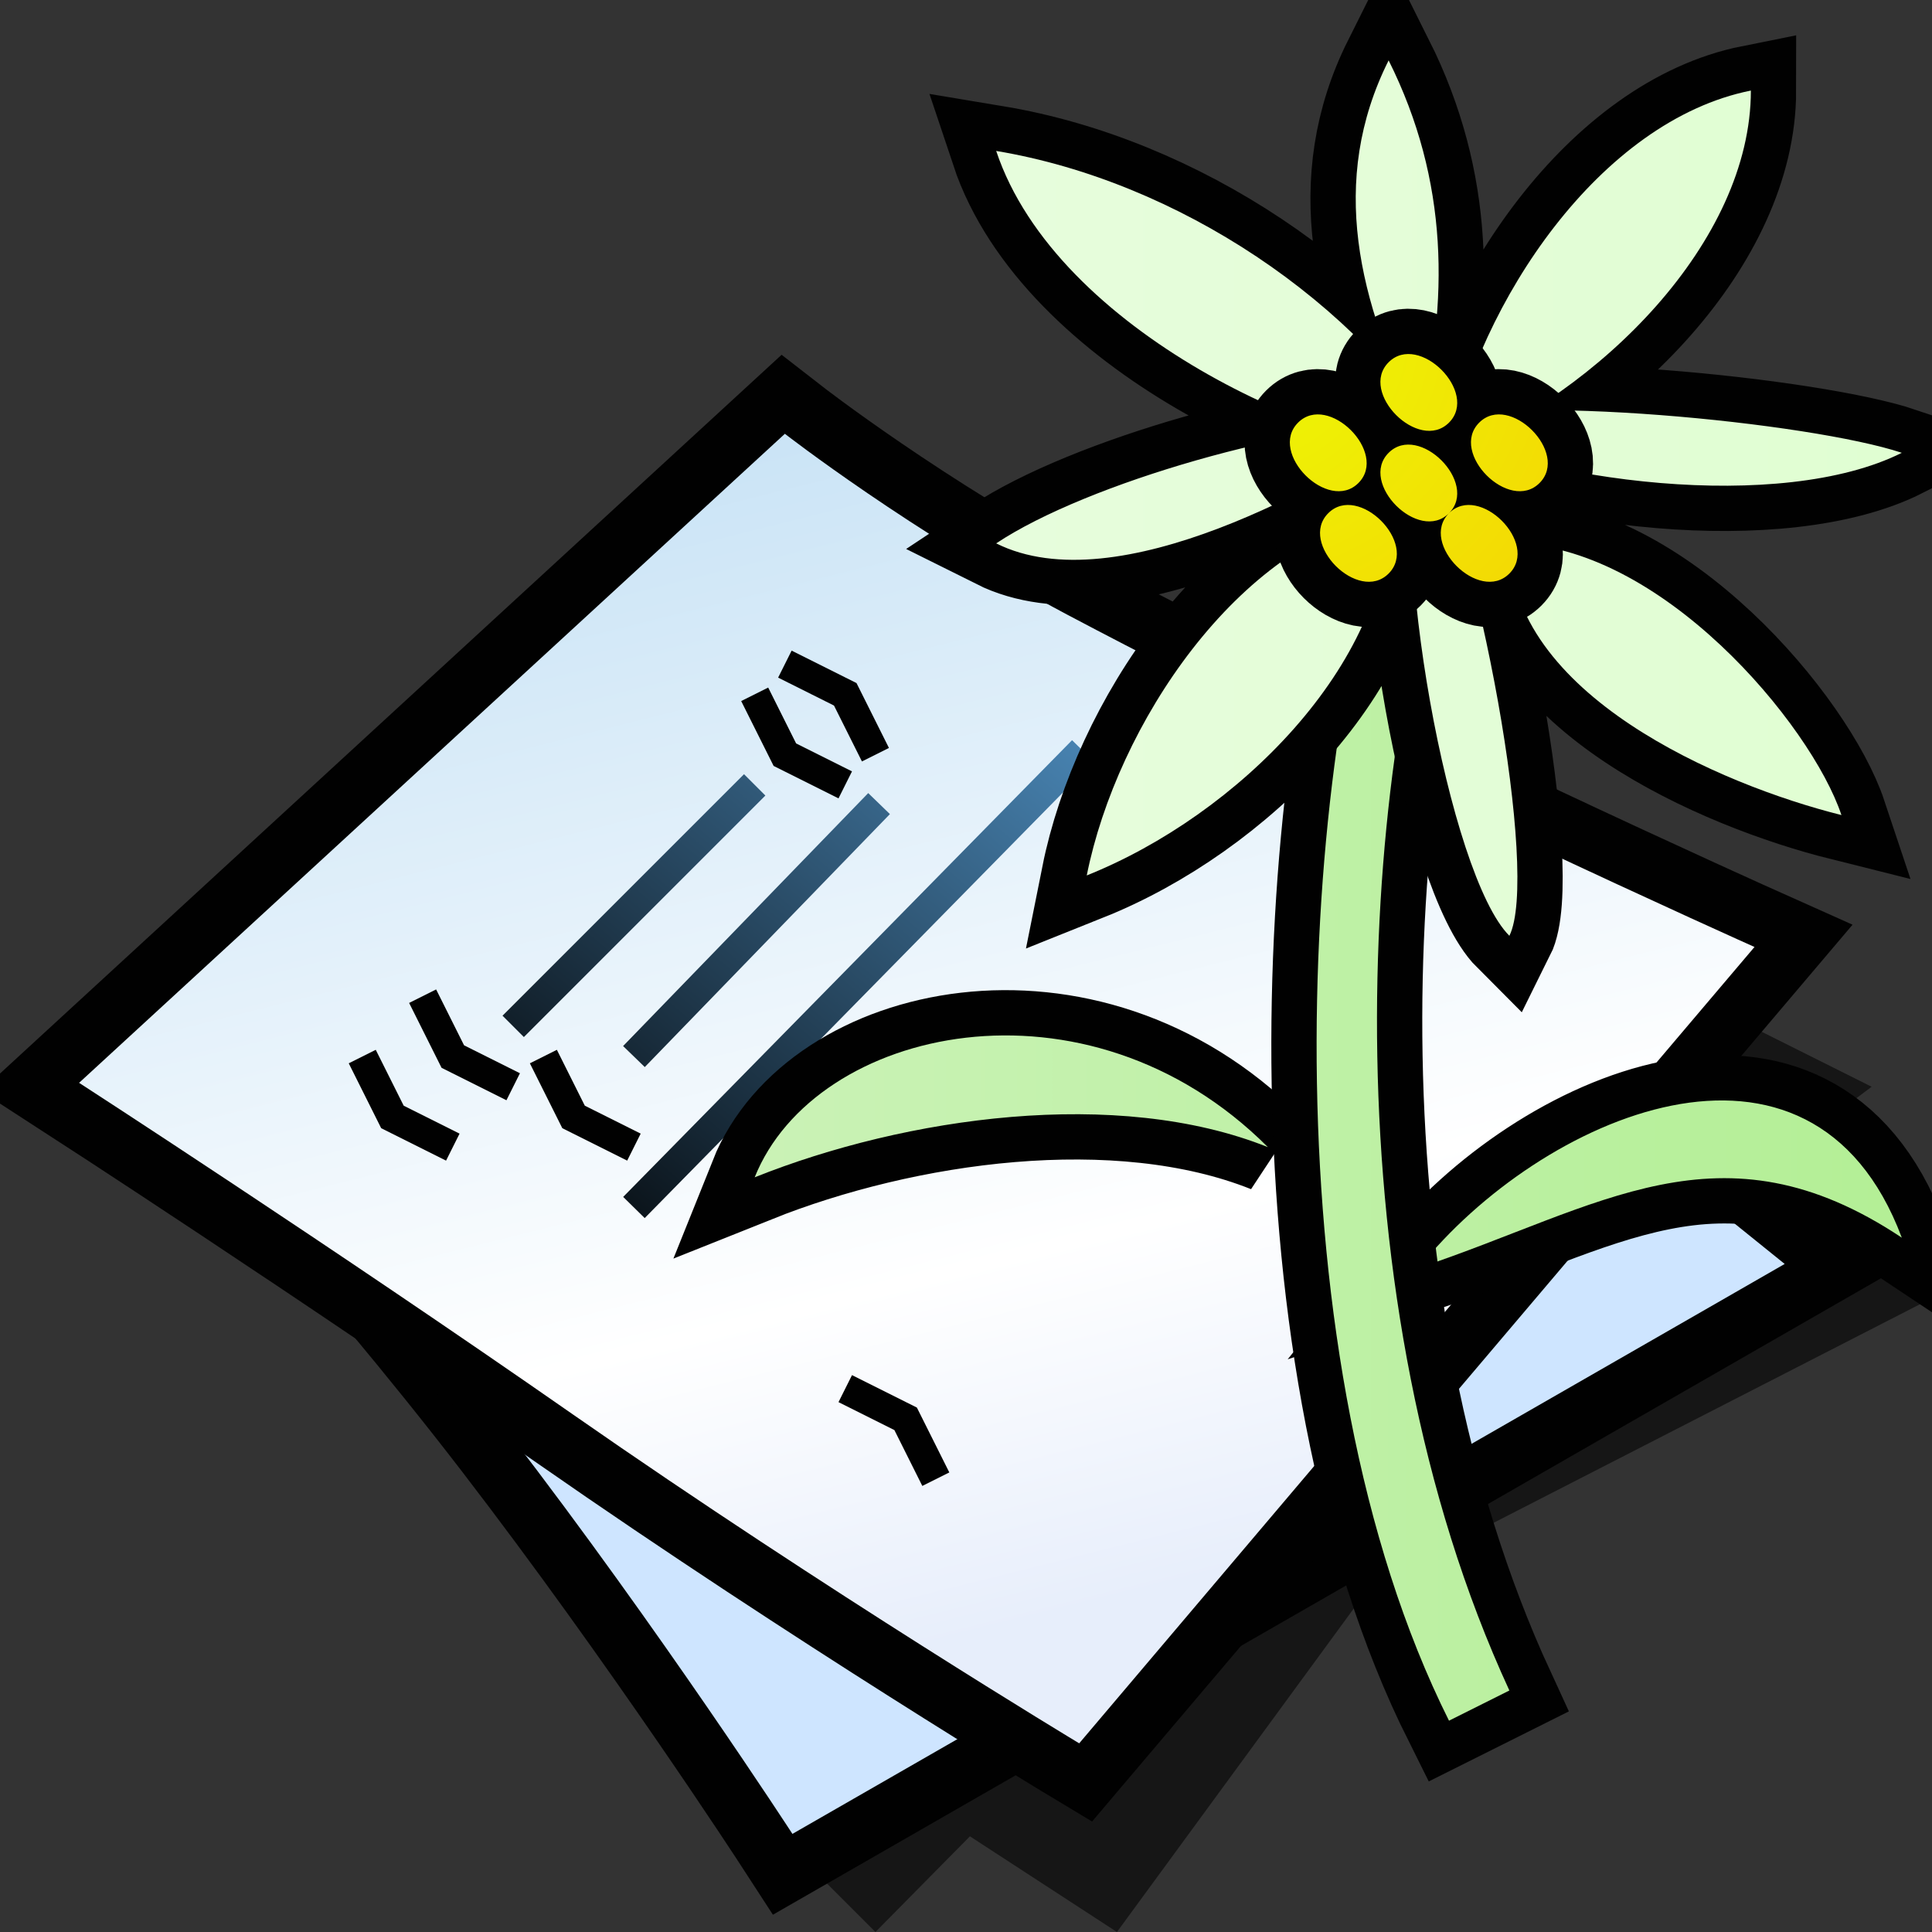 <?xml version="1.0" encoding="UTF-8" standalone="yes"?>
<svg version="1.1" width="64" height="64" color-interpolation="linearRGB"
     xmlns:svg="http://www.w3.org/2000/svg" xmlns="http://www.w3.org/2000/svg">
 <rect width="100%" height="100%" fill="#333333" stroke="none"/>
 <g>
  <path style="fill:#010101; fill-opacity:0.573"
        d="M27 62L29 64L32.13 60.83L37 64L45.39 52.54L64 43L59 40L61 42L36 54L27 62z
           M58 39L62 36L58 34L55 37L58 39z"
  />
  <path style="fill:none; stroke:#010101; stroke-width:4"
        d="M6.25 35C6.25 35 11.87 41 16.87 47.5C21.87 54 26.25 60.75 26.25 60.75L59.12 41.87L32 20L6.25 35z"
  />
  <radialGradient id="gradient0" gradientUnits="userSpaceOnUse" cx="0" cy="0" r="64" gradientTransform="matrix(0.571,0,0,0.333,26,40)">
   <stop offset="1" stop-color="#cee5ff"/>
   <stop offset="0.489" stop-color="#7588ad"/>
  </radialGradient>
  <path style="fill:url(#gradient0)"
        d="M6.25 35C6.25 35 11.87 41 16.87 47.5C21.87 54 26.25 60.75 26.25 60.75L57.05 43.06L59.12 41.87L32 20L6.25 35z"
  />
  <path style="fill:none; stroke:#010101; stroke-width:4"
        d="M2.62 35.87C2.62 35.87 10.95 41.26 19 46.87C27.44 52.75 35.75 57.75 35.75 57.75L58.12 31.37C58.12 31.37 45.44 25.7 35.37 20.37C30.18 17.62 26 14.37 26 14.37L2.62 35.87z"
  />
  <linearGradient id="gradient1" gradientUnits="userSpaceOnUse" x1="107.04" y1="-12.09" x2="118.33" y2="32.99">
   <stop offset="0" stop-color="#bfdef4"/>
   <stop offset="0.737" stop-color="#ffffff"/>
   <stop offset="0.993" stop-color="#e7eefb"/>
  </linearGradient>
  <path style="fill:url(#gradient1)"
        d="M2.62 35.87C2.62 35.87 10.95 41.26 19 46.87C27.44 52.75 35.75 57.75 35.75 57.75L44.86 47L49.74 41.25L58.12 31.37C58.12 31.37 45.44 25.7 35.37 20.37C30.18 17.62 26 14.37 26 14.37L2.62 35.87z"
  />
  <linearGradient id="gradient2" gradientUnits="userSpaceOnUse" x1="-47.14" y1="-10.78" x2="-28.46" y2="-32.85">
   <stop offset="0" stop-color="#010101"/>
   <stop offset="1" stop-color="#5296cb"/>
  </linearGradient>
  <path style="fill:none; stroke:url(#gradient2); stroke-width:1"
        d="M16 35L24 27
           M20 41L34.87 25.87"
        transform="matrix(1,0,0,1,1,-1)"
  />
  <linearGradient id="gradient3" gradientUnits="userSpaceOnUse" x1="-47.14" y1="-10.78" x2="-28.46" y2="-32.85">
   <stop offset="0" stop-color="#010101"/>
   <stop offset="1" stop-color="#5296cb"/>
  </linearGradient>
  <path style="fill:none; stroke:url(#gradient3); stroke-width:1"
        d="M20 36L28.12 27.62"
        transform="matrix(1,0,0,1,1,-1)"
  />
  <path style="fill:none; stroke:#010101; stroke-width:1"
        d="M13 34L14 36L16 37"
        transform="matrix(1,0,0,1,-1,1)"
  />
  <path style="fill:none; stroke:#010101; stroke-width:1"
        d="M13 34L14 36L16 37"
        transform="matrix(1,0,0,1,1,-1)"
  />
  <path style="fill:none; stroke:#010101; stroke-width:1"
        d="M13 34L14 36L16 37"
        transform="matrix(1,0,0,1,12,-11)"
  />
  <path style="fill:none; stroke:#010101; stroke-width:1"
        d="M23 24L25 25L26 27"
        transform="matrix(1,0,0,1,3,-2)"
  />
  <path style="fill:none; stroke:#010101; stroke-width:1"
        d="M13 34L14 36L16 37"
        transform="matrix(1,0,0,1,5,1)"
  />
  <path style="fill:none; stroke:#010101; stroke-width:1"
        d="M23 24L25 25L26 27"
        transform="matrix(1,0,0,1,5,22)"
  />
  <path style="fill:none; stroke:#010101; stroke-width:3"
        d="M42 38V38C37 36 30 37 25 39V39C27 34 36 32 42 38z
           M47 42V42C51 37 60 33 63 41V41C57 37 53 40 47 42z"
  />
  <linearGradient id="gradient4" gradientUnits="userSpaceOnUse" x1="-55" y1="-53" x2="73" y2="-53">
   <stop offset="0" stop-color="#fafafa"/>
   <stop offset="0.991" stop-color="#aeee8e"/>
  </linearGradient>
  <path style="fill:url(#gradient4)"
        d="M42 38V38C37 36 30 37 25 39V39C27 34 36 32 42 38z
           M47 42V42C51 37 60 33 63 41V41C57 37 53 40 47 42z"
  />
  <path style="fill:none; stroke:#010101; stroke-width:3"
        d="M46 17C43 26 42 45 48 57L50 56C44 43 45 26 48 17"
  />
  <linearGradient id="gradient5" gradientUnits="userSpaceOnUse" x1="-55" y1="-53" x2="73" y2="-53">
   <stop offset="0" stop-color="#fafafa"/>
   <stop offset="0.991" stop-color="#aeee8e"/>
  </linearGradient>
  <path style="fill:url(#gradient5)"
        d="M46 17C43 26 42 45 48 57L50 56C44 43 45 26 48 17"
  />
  <path style="fill:none; stroke:#010101; stroke-width:3"
        d="M48 15V15C44 15 35 11 33 5V5C39 6 45 10 48 15z
           M48 15V15C49 10 53 4 58 3V3C58 8 53 13 48 15z
           M61 27V27C57 26 50 23 50 18V18C55 18 60 24 61 27z
           M36 29V29C37 24 41 18 46 17V17C46 22 41 27 36 29z
           M47 14V14C45 10 44 6 46 2V2C48 6 48 10 47 14z
           M47 14V14C49 18 51 29 50 31V31C48 29 46 18 47 14z
           M47 14V14C44 16 37 20 33 18V18C36 16 43 14 47 14z
           M47 14V14C50 13 60 14 63 15V15C59 17 51 16 47 14z"
  />
  <linearGradient id="gradient6" gradientUnits="userSpaceOnUse" x1="-55" y1="-53" x2="73" y2="-53">
   <stop offset="0" stop-color="#fafafa"/>
   <stop offset="0.991" stop-color="#defecf"/>
  </linearGradient>
  <path style="fill:url(#gradient6)"
        d="M48 15V15C44 15 35 11 33 5V5C39 6 45 10 48 15z
           M48 15V15C49 10 53 4 58 3V3C58 8 53 13 48 15z
           M36 29V29C37 24 41 18 46 17V17C46 22 41 27 36 29z
           M61 27V27C57 26 50 23 50 18V18C55 18 60 24 61 27z
           M47 14V14C45 10 44 6 46 2V2C48 6 48 10 47 14z
           M47 14V14C49 18 51 29 50 31V31C48 29 46 18 47 14z
           M47 14V14C44 16 37 20 33 18V18C36 16 43 14 47 14z
           M47 14V14C50 13 60 14 63 15V15C59 17 51 16 47 14z"
  />
  <path style="fill:none; stroke:#010101; stroke-width:3"
        d="M46 12C47 11 49 13 48 14C47 15 45 13 46 12z
           M49 14C50 13 52 15 51 16C50 17 48 15 49 14z
           M43 14C44 13 46 15 45 16C44 17 42 15 43 14z
           M44 17C45 16 47 18 46 19C45 20 43 18 44 17z
           M48 17C49 16 51 18 50 19C49 20 47 18 48 17z
           M46 15C47 14 49 16 48 17C47 18 45 16 46 15z"
  />
  <radialGradient id="gradient7" gradientUnits="userSpaceOnUse" cx="0" cy="0" r="64" gradientTransform="matrix(0.484,0,0,0.469,41,11)">
   <stop offset="0" stop-color="#ecfa06"/>
   <stop offset="1" stop-color="#ffaa00"/>
  </radialGradient>
  <path style="fill:url(#gradient7)"
        d="M46 12C47 11 49 13 48 14C47 15 45 13 46 12z
           M49 14C50 13 52 15 51 16C50 17 48 15 49 14z
           M43 14C44 13 46 15 45 16C44 17 42 15 43 14z
           M44 17C45 16 47 18 46 19C45 20 43 18 44 17z
           M48 17C49 16 51 18 50 19C49 20 47 18 48 17z
           M46 15C47 14 49 16 48 17C47 18 45 16 46 15z"
  />
 </g>
</svg>
